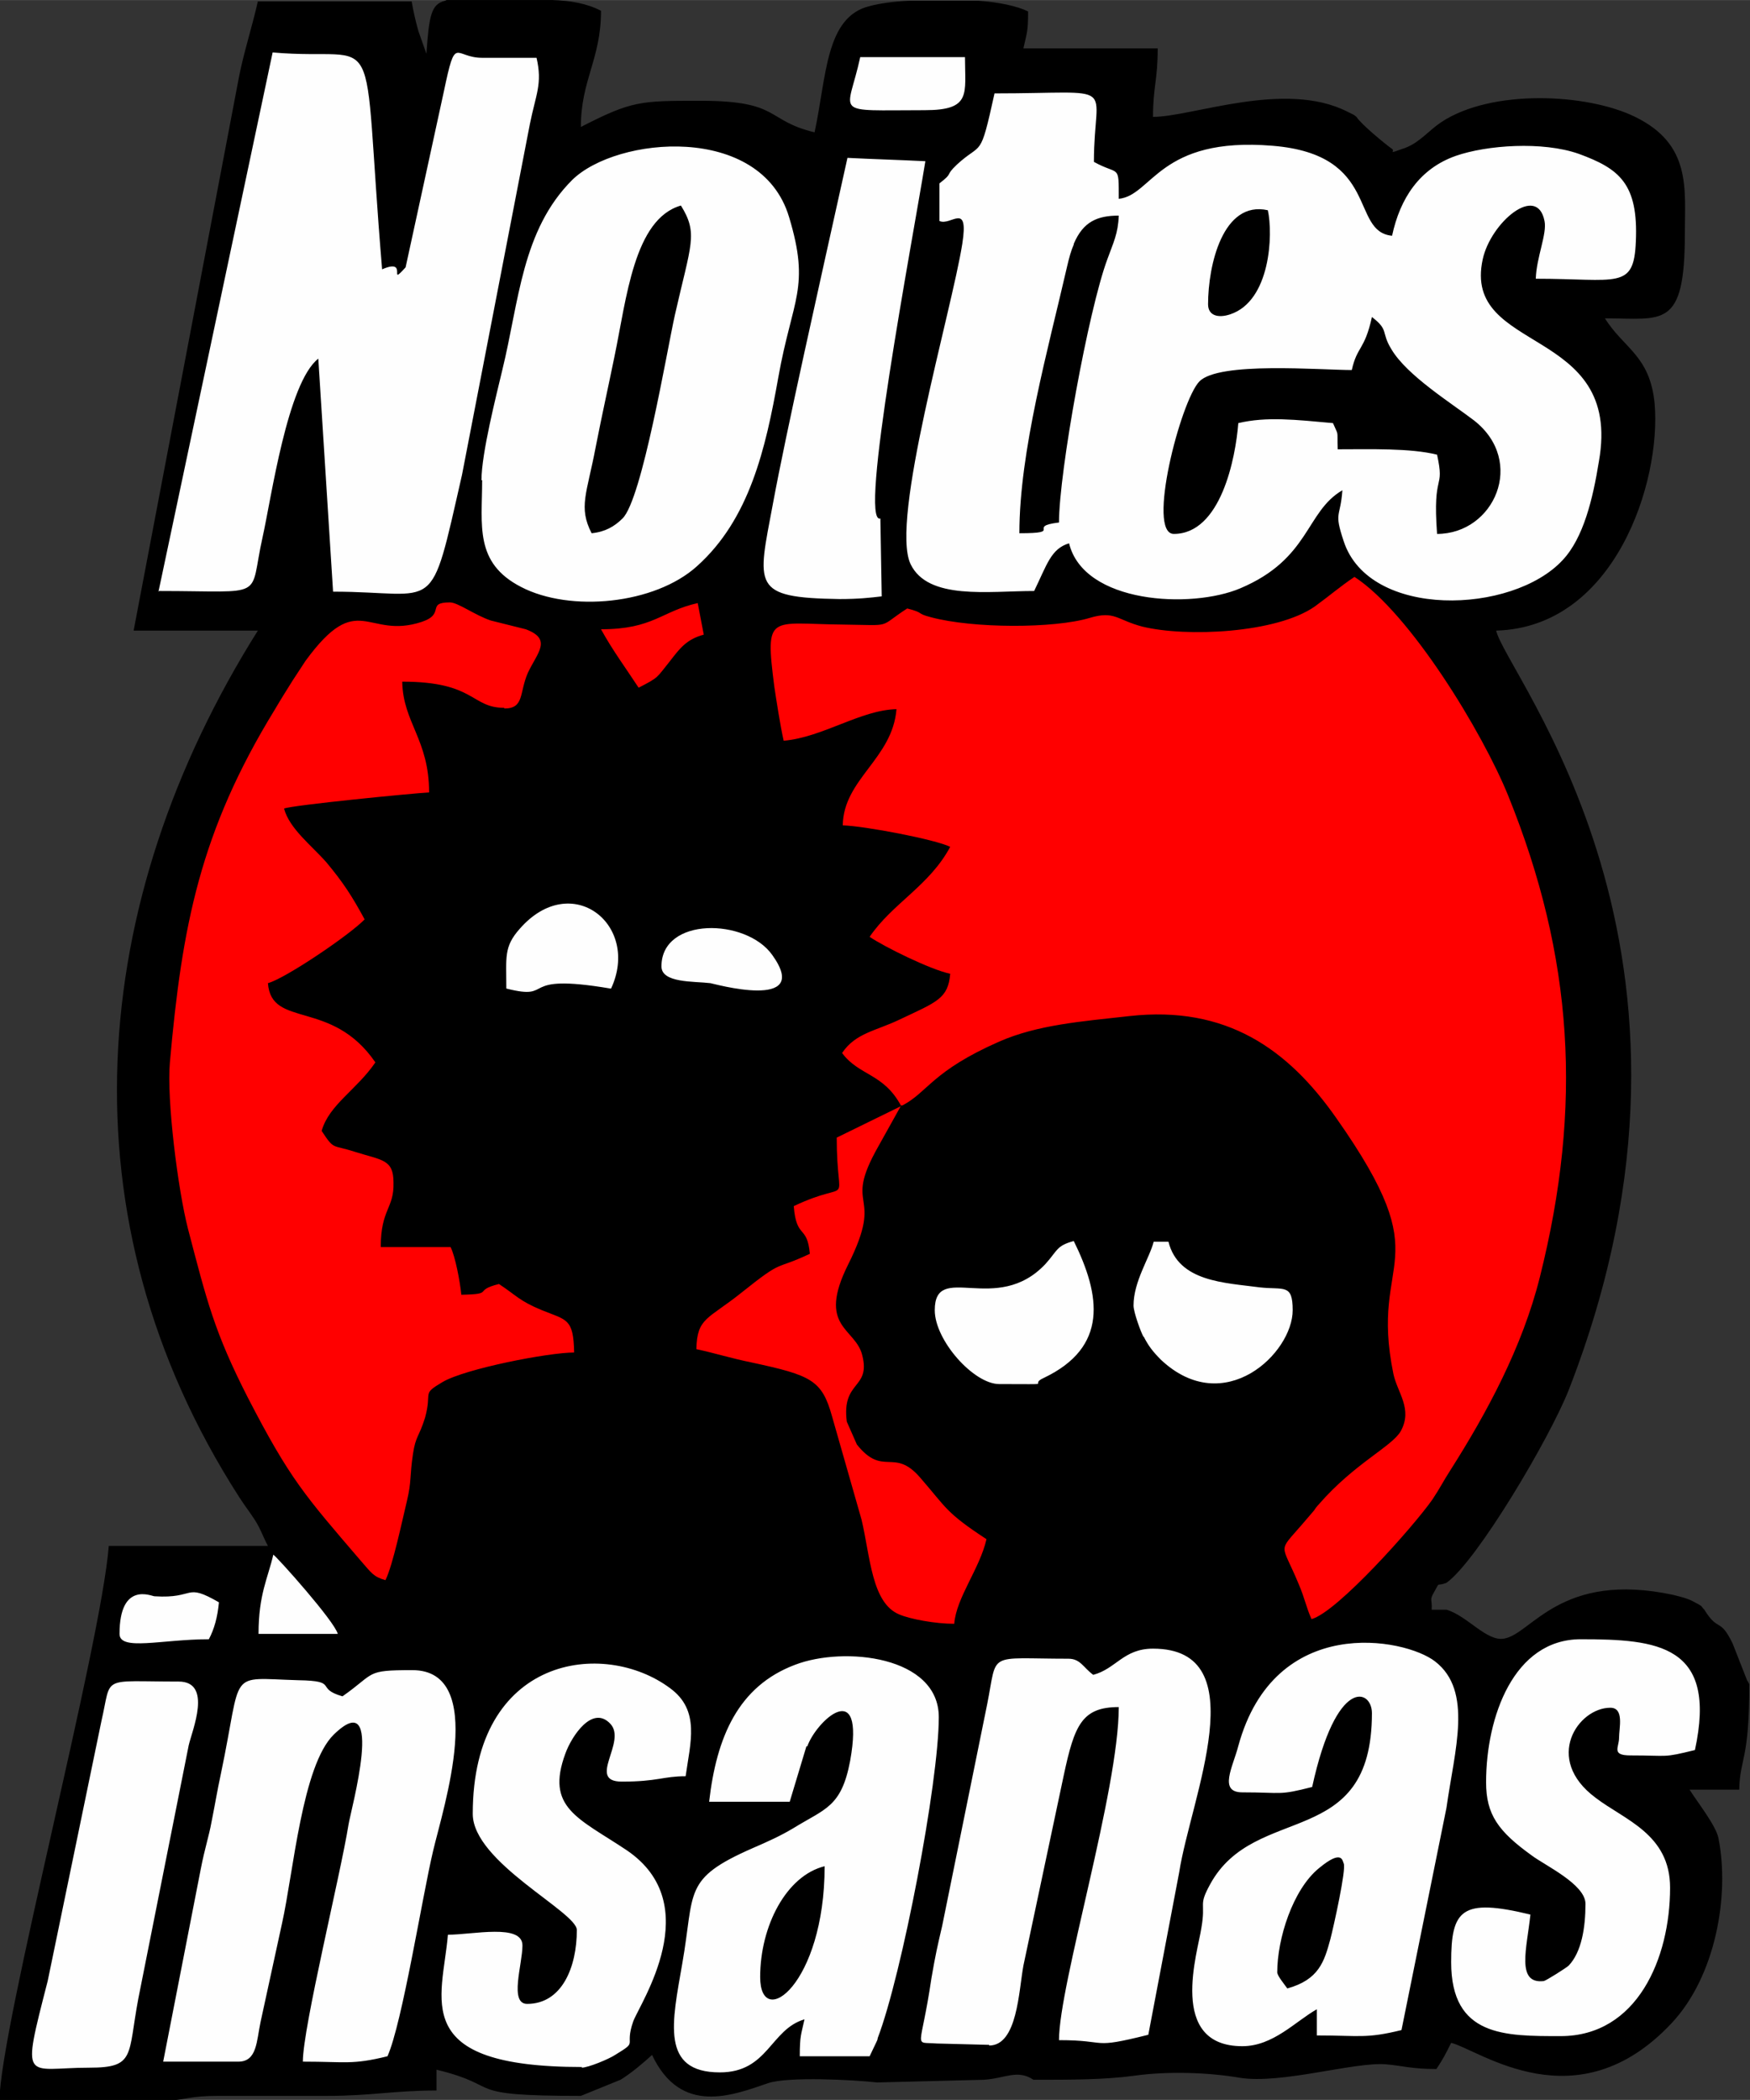 <?xml version="1.0" encoding="UTF-8"?>
<!DOCTYPE svg PUBLIC "-//W3C//DTD SVG 1.1//EN" "http://www.w3.org/Graphics/SVG/1.1/DTD/svg11.dtd">
<!-- Creator: CorelDRAW -->
<svg xmlns="http://www.w3.org/2000/svg" xml:space="preserve" width="21.167mm" height="25.4mm" version="1.1" style="shape-rendering:geometricPrecision; text-rendering:geometricPrecision; image-rendering:optimizeQuality; fill-rule:evenodd; clip-rule:evenodd"
viewBox="0 0 26.06 31.27"
 xmlns:xlink="http://www.w3.org/1999/xlink"
 xmlns:xodm="http://www.corel.com/coreldraw/odm/2003">
 <rect x="0" y="0" width="26.06" height="31.27" fill="#333333" stroke="none"/>
 <defs>
  <style type="text/css">
   <![CDATA[
    .fil0 {fill:black}
    .fil2 {fill:#FEFEFE}
    .fil1 {fill:red}
   ]]>
  </style>
 </defs>
 <g id="Camada_x0020_1">
  <g id="_2481818701968">
   <path class="fil0" d="M6.65 0l0.78 0 0.8 0c0.27,0.01 0.51,0.05 0.72,0.16 0,0.72 -0.3,1.03 -0.3,1.73 0.76,-0.39 0.88,-0.39 1.78,-0.39 1.2,-0 0.96,0.29 1.7,0.47 0.18,-0.83 0.16,-1.72 0.82,-1.88 0.15,-0.04 0.36,-0.07 0.6,-0.08l1.01 0c0.31,0.02 0.59,0.08 0.75,0.16 0,0.31 -0.02,0.32 -0.07,0.55l2 0c0,0.48 -0.07,0.57 -0.07,1.02 0.58,0 1.96,-0.55 2.89,-0.08 0.16,0.08 0.07,0.03 0.14,0.08 0.07,0.11 0.41,0.39 0.52,0.47 0.08,0.04 -0.1,0.1 0.21,-0.01 0.21,-0.08 0.35,-0.26 0.53,-0.38 0.75,-0.5 2.18,-0.43 2.89,-0.08 0.84,0.41 0.74,1.07 0.74,1.74 0,1.43 -0.33,1.26 -1.19,1.26 0.28,0.45 0.67,0.55 0.74,1.27 0.1,1.16 -0.59,3.33 -2.36,3.38 0.15,0.66 3.63,4.77 1.08,11.31 -0.28,0.71 -1.36,2.54 -1.82,2.87 -0.16,0.06 -0.09,-0.03 -0.18,0.13 -0.08,0.14 -0.03,0.1 -0.04,0.27l0.22 0c0.31,0.09 0.6,0.48 0.86,0.43 0.41,-0.07 0.84,-1.01 2.52,-0.65 0.07,0.02 0.18,0.04 0.28,0.09 0.19,0.1 0.11,0.06 0.18,0.13 0.21,0.34 0.23,0.11 0.42,0.5l0.22 0.56c0,-0.01 0.02,0.03 0.03,0.05 0,1.15 -0.14,1.09 -0.15,1.57l-0.74 0c0.12,0.19 0.39,0.53 0.43,0.72 0.17,0.85 -0.04,2.06 -0.7,2.76 -1.41,1.5 -2.85,0.4 -3.28,0.29 -0.09,0.18 -0.12,0.24 -0.22,0.39 -0.37,0 -0.51,-0.05 -0.75,-0.07 -0.47,-0.04 -1.56,0.3 -2.18,0.2 -0.46,-0.08 -1.08,-0.1 -1.57,-0.03 -0.44,0.06 -0.95,0.06 -1.5,0.06 -0.24,-0.16 -0.42,-0.02 -0.74,-0l-1.59 0.04c-0.35,-0.04 -1.32,-0.09 -1.62,0.01 -0.53,0.18 -1.3,0.49 -1.73,-0.42 -0.13,0.12 -0.32,0.28 -0.47,0.37l-0.59 0.24c-1.82,0 -1.12,-0.14 -2.15,-0.39l0 0.31c-0.63,0 -0.97,0.08 -1.63,0.08 -0.54,-0 -1.09,-0 -1.63,-0 -0.41,0 -0.48,0.06 -0.81,0.08l-2.44 -0c0.02,-1.14 1.51,-6.76 1.63,-8.27l2.37 0c-0.08,-0.15 -0.11,-0.26 -0.21,-0.41 -0.08,-0.12 -0.13,-0.18 -0.22,-0.32 -2.66,-4.14 -2.26,-8.86 0.28,-12.9l-1.85 0 1.57 -8.25c0.07,-0.36 0.2,-0.76 0.28,-1.12l2.29 0c0.03,0.16 0.05,0.26 0.1,0.44l0.12 0.34c0.04,-0.57 0.07,-0.74 0.28,-0.79z"/>
   <path class="fil1" d="M13.44 16.46c0.38,-0.2 0.44,-0.51 1.44,-0.95 0.57,-0.25 1.22,-0.3 1.94,-0.38 1.44,-0.16 2.36,0.49 3.08,1.52 1.57,2.23 0.48,2.01 0.85,3.81 0.06,0.28 0.29,0.52 0.11,0.85 -0.13,0.23 -0.69,0.48 -1.22,1.09 -0.02,0.02 -0.06,0.07 -0.07,0.09l-0.18 0.21c-0.37,0.43 -0.31,0.26 -0.05,0.89 0.09,0.21 0.11,0.34 0.19,0.52 0.38,-0.1 1.52,-1.38 1.8,-1.78 0.12,-0.18 0.16,-0.27 0.27,-0.44 0.54,-0.85 1.07,-1.83 1.33,-2.87 0.64,-2.55 0.5,-4.77 -0.47,-7.17 -0.38,-0.94 -1.46,-2.72 -2.29,-3.26 -0.21,0.14 -0.37,0.28 -0.59,0.44 -0.57,0.4 -1.92,0.46 -2.57,0.3 -0.38,-0.1 -0.41,-0.24 -0.78,-0.13 -0.53,0.16 -1.74,0.16 -2.37,-0.01 -0.23,-0.06 -0.08,-0.06 -0.35,-0.13 -0.45,0.29 -0.19,0.25 -0.96,0.24 -1.09,-0.01 -1.16,-0.18 -1.02,0.92 0.03,0.2 0.09,0.59 0.14,0.81 0.58,-0.05 1.15,-0.46 1.68,-0.47 -0.06,0.74 -0.79,1.04 -0.8,1.73 0.33,0.01 1.38,0.21 1.6,0.32 -0.31,0.58 -0.86,0.84 -1.2,1.34 0.22,0.15 0.91,0.49 1.2,0.55 -0.03,0.37 -0.2,0.42 -0.75,0.68 -0.35,0.17 -0.66,0.2 -0.86,0.5 0.25,0.34 0.62,0.3 0.88,0.79l-0.96 0.47c0,1.12 0.27,0.59 -0.64,1.02 0.04,0.5 0.2,0.27 0.24,0.71 -0.55,0.26 -0.37,0.06 -1.02,0.58 -0.5,0.4 -0.66,0.37 -0.67,0.84 0.28,0.06 0.49,0.13 0.83,0.2 0.88,0.19 1.04,0.26 1.19,0.8l0.44 1.54c0.13,0.55 0.15,1.24 0.56,1.41 0.16,0.07 0.54,0.14 0.82,0.14 0.03,-0.39 0.38,-0.82 0.48,-1.26 -0.61,-0.4 -0.59,-0.46 -0.99,-0.92 -0.39,-0.45 -0.55,0 -0.94,-0.49l-0.15 -0.34c-0.08,-0.62 0.36,-0.48 0.23,-0.99 -0.1,-0.41 -0.68,-0.41 -0.21,-1.35 0.56,-1.12 -0.1,-0.79 0.45,-1.76l0.34 -0.61zm-4.49 -7.09c0.17,0.31 0.37,0.58 0.56,0.87 0.31,-0.16 0.26,-0.14 0.47,-0.4 0.14,-0.18 0.24,-0.32 0.5,-0.39l-0.09 -0.47c-0.54,0.12 -0.66,0.39 -1.44,0.39zm-1.44 1.18c0.3,0 0.22,-0.23 0.35,-0.53 0.14,-0.3 0.37,-0.5 -0.03,-0.65l-0.52 -0.13c-0.24,-0.08 -0.49,-0.27 -0.61,-0.27 -0.36,0 -0.06,0.17 -0.42,0.29 -0.82,0.27 -0.94,-0.5 -1.73,0.58l-0.19 0.29c-0.1,0.16 -0.17,0.27 -0.27,0.44 -1.11,1.81 -1.38,3.22 -1.56,5.25 -0.05,0.55 0.12,1.9 0.27,2.48 0.28,1.07 0.39,1.53 0.89,2.51 0.63,1.22 0.85,1.46 1.69,2.44 0.15,0.17 0.18,0.23 0.36,0.28 0.11,-0.22 0.25,-0.89 0.32,-1.18 0.07,-0.29 0.04,-0.37 0.09,-0.7 0.04,-0.27 0.09,-0.25 0.18,-0.54 0.11,-0.4 -0.06,-0.34 0.26,-0.53 0.34,-0.2 1.58,-0.44 1.96,-0.44 -0.01,-0.51 -0.11,-0.48 -0.48,-0.63 -0.34,-0.14 -0.38,-0.22 -0.64,-0.39 -0.4,0.1 -0.05,0.15 -0.56,0.16 -0.02,-0.2 -0.09,-0.57 -0.16,-0.71l-1.04 0c0,-0.57 0.2,-0.57 0.19,-0.96 -0,-0.35 -0.17,-0.33 -0.58,-0.46 -0.34,-0.11 -0.3,-0.02 -0.49,-0.31 0.11,-0.39 0.52,-0.61 0.8,-1.02 -0.65,-0.95 -1.55,-0.5 -1.6,-1.18 0.26,-0.07 1.22,-0.72 1.44,-0.95 -0.19,-0.35 -0.32,-0.55 -0.57,-0.85 -0.22,-0.25 -0.55,-0.5 -0.63,-0.8 0.11,-0.05 1.94,-0.23 2.16,-0.24 0,-0.79 -0.39,-1.04 -0.4,-1.65 1.09,0 1.02,0.39 1.52,0.39z"/>
   <path class="fil2" d="M20.13 5.51c0.08,-0.36 0.19,-0.29 0.3,-0.79 0.26,0.2 0.13,0.22 0.29,0.48 0.23,0.39 0.89,0.8 1.23,1.06 0.78,0.61 0.3,1.69 -0.55,1.69 -0.07,-0.95 0.12,-0.63 0,-1.18 -0.4,-0.1 -1,-0.08 -1.48,-0.08 -0.01,-0.31 0.02,-0.18 -0.07,-0.39 -0.55,-0.05 -0.99,-0.1 -1.41,0 -0.04,0.52 -0.26,1.65 -0.96,1.65 -0.41,0 0.1,-1.98 0.38,-2.27 0.29,-0.3 1.79,-0.17 2.29,-0.17zm-11.03 9.21c0.44,-0.95 -0.59,-1.77 -1.36,-0.89 -0.24,0.27 -0.2,0.42 -0.2,0.89 0.75,0.19 0.13,-0.24 1.55,0zm-5.03 8.43c-0.08,0.35 -0.22,0.59 -0.22,1.18l1.18 0c-0.05,-0.19 -0.89,-1.13 -0.96,-1.18zm-0.96 1.26c0.08,-0.15 0.13,-0.33 0.15,-0.55 -0.52,-0.3 -0.34,-0.05 -0.96,-0.09 -0.04,-0 -0.52,-0.23 -0.52,0.56 0,0.26 0.63,0.08 1.33,0.08zm-1.78 6.38c0.69,0 0.57,-0.18 0.73,-1.03l0.75 -3.77c0.05,-0.22 0.36,-0.95 -0.15,-0.95 -1.18,0 -0.99,-0.1 -1.15,0.59l-0.8 3.87c-0.4,1.56 -0.34,1.29 0.62,1.29zm23.54 -2.68c0,-0.8 -0.68,-1.01 -1.11,-1.34 -0.78,-0.58 -0.26,-1.34 0.22,-1.34 0.21,0 0.13,0.3 0.13,0.45 0,0.14 -0.12,0.26 0.17,0.26 0.59,0 0.47,0.04 0.96,-0.08 0.34,-1.57 -0.56,-1.65 -1.7,-1.65 -1,0 -1.41,1.16 -1.41,2.13 0,0.48 0.18,0.73 0.68,1.09 0.2,0.15 0.8,0.43 0.8,0.72 0,0.36 -0.06,0.72 -0.25,0.92 -0.03,0.03 -0.33,0.22 -0.37,0.23 -0.42,0.05 -0.25,-0.5 -0.2,-0.99 -1.03,-0.25 -1.18,-0.07 -1.18,0.71 0,1.11 0.8,1.1 1.63,1.1 1.14,0 1.63,-1.16 1.63,-2.21zm-16.21 2.68c0.1,0 0.41,-0.13 0.5,-0.19 0.36,-0.22 0.13,-0.1 0.27,-0.5 0.1,-0.27 1.1,-1.74 -0.1,-2.55 -0.72,-0.48 -1.21,-0.63 -0.91,-1.44 0.09,-0.25 0.4,-0.73 0.67,-0.44 0.25,0.27 -0.36,0.86 0.17,0.86 0.54,0 0.61,-0.08 0.95,-0.08 0.07,-0.5 0.22,-0.98 -0.23,-1.31 -0.99,-0.74 -2.94,-0.48 -2.94,1.87 0,0.72 1.55,1.46 1.55,1.73 0,0.55 -0.22,1.1 -0.74,1.1 -0.27,0 -0.07,-0.59 -0.07,-0.87 0,-0.33 -0.74,-0.16 -1.11,-0.16 -0.08,0.96 -0.6,1.97 2,1.97zm10.36 -1.42c0,-0.5 0.23,-1.23 0.62,-1.55 0.35,-0.29 0.35,-0.11 0.37,-0.07 0.04,0.08 -0.15,0.94 -0.2,1.13 -0.09,0.33 -0.17,0.6 -0.64,0.73 -0.05,-0.07 -0.15,-0.19 -0.15,-0.24zm0.52 -2.76c0.36,-1.65 0.89,-1.46 0.89,-1.1 0,2.06 -1.74,1.32 -2.41,2.55 -0.18,0.33 -0.06,0.25 -0.13,0.65 -0.05,0.35 -0.51,1.76 0.61,1.76 0.46,0 0.79,-0.37 1.11,-0.55l0 0.39c0.64,0 0.73,0.05 1.26,-0.08l0.67 -3.31c0.12,-0.86 0.4,-1.74 -0.17,-2.18 -0.45,-0.35 -2.39,-0.72 -2.93,1.26 -0.08,0.31 -0.3,0.69 0.06,0.69 0.61,0 0.53,0.05 1.04,-0.08zm-8.22 2.83c0,-0.76 0.39,-1.51 0.96,-1.65 0,1.76 -0.96,2.46 -0.96,1.65zm0.7 -3.43c0.13,-0.38 0.87,-1.07 0.64,0.21 -0.13,0.69 -0.37,0.71 -0.84,1 -0.2,0.12 -0.38,0.2 -0.61,0.3 -1.05,0.46 -0.86,0.64 -1.05,1.72 -0.15,0.87 -0.33,1.62 0.56,1.62 0.72,0 0.75,-0.64 1.26,-0.79 -0.05,0.23 -0.07,0.24 -0.07,0.55l1.04 0 0.1 -0.21c0.01,-0.02 0.02,-0.04 0.02,-0.06 0.36,-0.94 0.91,-3.81 0.91,-4.78 0,-0.91 -1.41,-1.06 -2.14,-0.78 -0.85,0.32 -1.17,1.08 -1.28,2.04l1.2 0 0.25 -0.83zm-8.47 4.69c0.28,0 0.27,-0.31 0.33,-0.59l0.32 -1.47c0.17,-0.76 0.3,-2.35 0.77,-2.81 0.78,-0.76 0.25,1.14 0.22,1.34 -0.12,0.75 -0.68,3.02 -0.68,3.53 0.64,0 0.73,0.05 1.26,-0.08 0.22,-0.49 0.52,-2.39 0.68,-3.06 0.15,-0.64 0.82,-2.69 -0.31,-2.69 -0.71,0 -0.54,0.04 -1.04,0.39 -0.42,-0.12 -0.04,-0.23 -0.66,-0.24 -1.07,-0.03 -0.82,-0.18 -1.15,1.39 -0.06,0.28 -0.08,0.42 -0.14,0.72 -0.04,0.22 -0.1,0.39 -0.16,0.7l-0.56 2.87 1.11 0zm11.18 -0.24c0.42,0 0.44,-0.81 0.51,-1.19l0.6 -2.83c0.16,-0.75 0.27,-1.02 0.82,-1.02 0,1.24 -0.89,4.13 -0.89,4.96 0.76,0 0.45,0.14 1.33,-0.08l0.46 -2.42c0.17,-1.1 1.16,-3.33 -0.39,-3.33 -0.44,0 -0.55,0.3 -0.89,0.39 -0.15,-0.11 -0.19,-0.24 -0.37,-0.24 -1.23,0 -1.05,-0.12 -1.21,0.68l-0.67 3.3c-0.07,0.3 -0.1,0.43 -0.16,0.78 -0.16,1.09 -0.28,0.94 0.08,0.97l0.78 0.02zm-0.81 -10.95c0,0.45 0.58,1.1 0.96,1.1 0.89,0 0.42,0.02 0.66,-0.09 0.97,-0.46 0.85,-1.23 0.45,-2.04 -0.26,0.07 -0.24,0.14 -0.42,0.34 -0.73,0.78 -1.65,-0.05 -1.65,0.69zm3.11 0.39c0.07,0.14 0.14,0.23 0.26,0.35 0.94,0.88 1.96,-0.1 1.96,-0.74 0,-0.4 -0.13,-0.3 -0.49,-0.34 -0.52,-0.07 -1.21,-0.08 -1.36,-0.68l-0.22 0c-0.06,0.24 -0.3,0.59 -0.3,0.95 0,0.1 0.11,0.4 0.15,0.47zm-7.18 -5.51c0,0.25 0.48,0.22 0.73,0.25 0.02,0 1.53,0.43 0.92,-0.42 -0.39,-0.55 -1.65,-0.57 -1.65,0.17zm2.77 -12.04c-0.45,2.03 -0.91,4.07 -1.11,5.15 -0.23,1.23 -0.33,1.4 0.99,1.42 0.29,0 0.46,-0.02 0.63,-0.04l-0.02 -1.16c-0.33,0.11 0.47,-4.09 0.67,-5.32 -0.39,-0.02 -0.77,-0.03 -1.16,-0.05zm3.37 1.28l0.5 0.23c-0.28,0.75 -0.72,3.17 -0.72,3.92 -0.5,0.06 0.09,0.16 -0.59,0.16 0,-1.22 0.43,-2.75 0.71,-3.97 0.03,-0.13 0.06,-0.24 0.1,-0.33zm2 0.9l0.33 0.15c-0.18,0.06 -0.33,0.02 -0.33,-0.15zm0.33 0.15l-0.33 -0.15c0,-0.58 0.22,-1.55 0.89,-1.4 0.08,0.36 0.04,1.35 -0.56,1.55zm-1.83 -0.82l-0.5 -0.23c0.14,-0.33 0.35,-0.42 0.67,-0.42 -0.01,0.27 -0.08,0.4 -0.17,0.65zm-3.68 -3.01c-0.19,0.88 -0.45,0.79 0.96,0.79 0.7,0 0.6,-0.24 0.6,-0.79l-1.56 0zm-4 7.09c-0.2,-0.39 -0.07,-0.59 0.06,-1.28 0.1,-0.51 0.18,-0.86 0.28,-1.35 0.18,-0.86 0.29,-2.05 0.99,-2.25 0.26,0.42 0.15,0.57 -0.09,1.63 -0.12,0.54 -0.49,2.75 -0.78,3.03 -0.12,0.12 -0.26,0.2 -0.46,0.22zm-1.63 -0.79c0,0.67 -0.12,1.23 0.58,1.59 0.73,0.38 1.99,0.26 2.62,-0.31 0.78,-0.7 1.02,-1.74 1.21,-2.81 0.21,-1.18 0.48,-1.33 0.16,-2.39 -0.42,-1.4 -2.57,-1.2 -3.23,-0.55 -0.75,0.75 -0.79,1.81 -1.04,2.83 -0.09,0.38 -0.31,1.24 -0.31,1.64zm-4.81 1.65c1.63,0 1.33,0.14 1.54,-0.8 0.13,-0.58 0.37,-2.3 0.83,-2.66l0.22 3.47c1.59,0 1.43,0.41 1.92,-1.74l1.01 -5.22c0.09,-0.45 0.19,-0.6 0.1,-0.99l-0.81 0c-0.42,0 -0.39,-0.36 -0.57,0.5l-0.57 2.62c-0.28,0.31 0.06,-0.15 -0.35,0.03 -0.32,-3.84 0.06,-3.08 -1.63,-3.23l-1.7 8.03zm11.62 -6.06l-0 0.55c0.17,0.08 0.44,-0.3 0.34,0.34 -0.16,1.01 -1.08,4.12 -0.77,4.77 0.26,0.54 1.16,0.4 1.84,0.4 0.19,-0.39 0.25,-0.63 0.52,-0.71 0.22,0.9 1.82,0.98 2.55,0.67 1.04,-0.44 0.97,-1.14 1.52,-1.46 -0.03,0.42 -0.13,0.31 0.02,0.76 0.38,1.16 2.51,1.09 3.26,0.28 0.31,-0.33 0.45,-0.91 0.54,-1.47 0.36,-2.03 -2.04,-1.59 -1.73,-3.01 0.12,-0.55 0.81,-1.13 0.92,-0.57 0.04,0.19 -0.12,0.54 -0.13,0.86 1.22,0 1.46,0.17 1.49,-0.55 0.04,-0.87 -0.25,-1.09 -0.85,-1.31 -0.54,-0.19 -1.37,-0.13 -1.83,0.03 -0.54,0.19 -0.83,0.63 -0.95,1.19 -0.63,-0.06 -0.17,-1.21 -1.78,-1.34 -1.69,-0.14 -1.79,0.74 -2.29,0.79 0,-0.53 0.01,-0.34 -0.37,-0.55 0,-1.22 0.42,-1.02 -1.48,-1.02 -0.22,1 -0.18,0.71 -0.56,1.06 -0.19,0.18 -0.04,0.11 -0.26,0.28z"/>
  </g>
 </g>
</svg>
